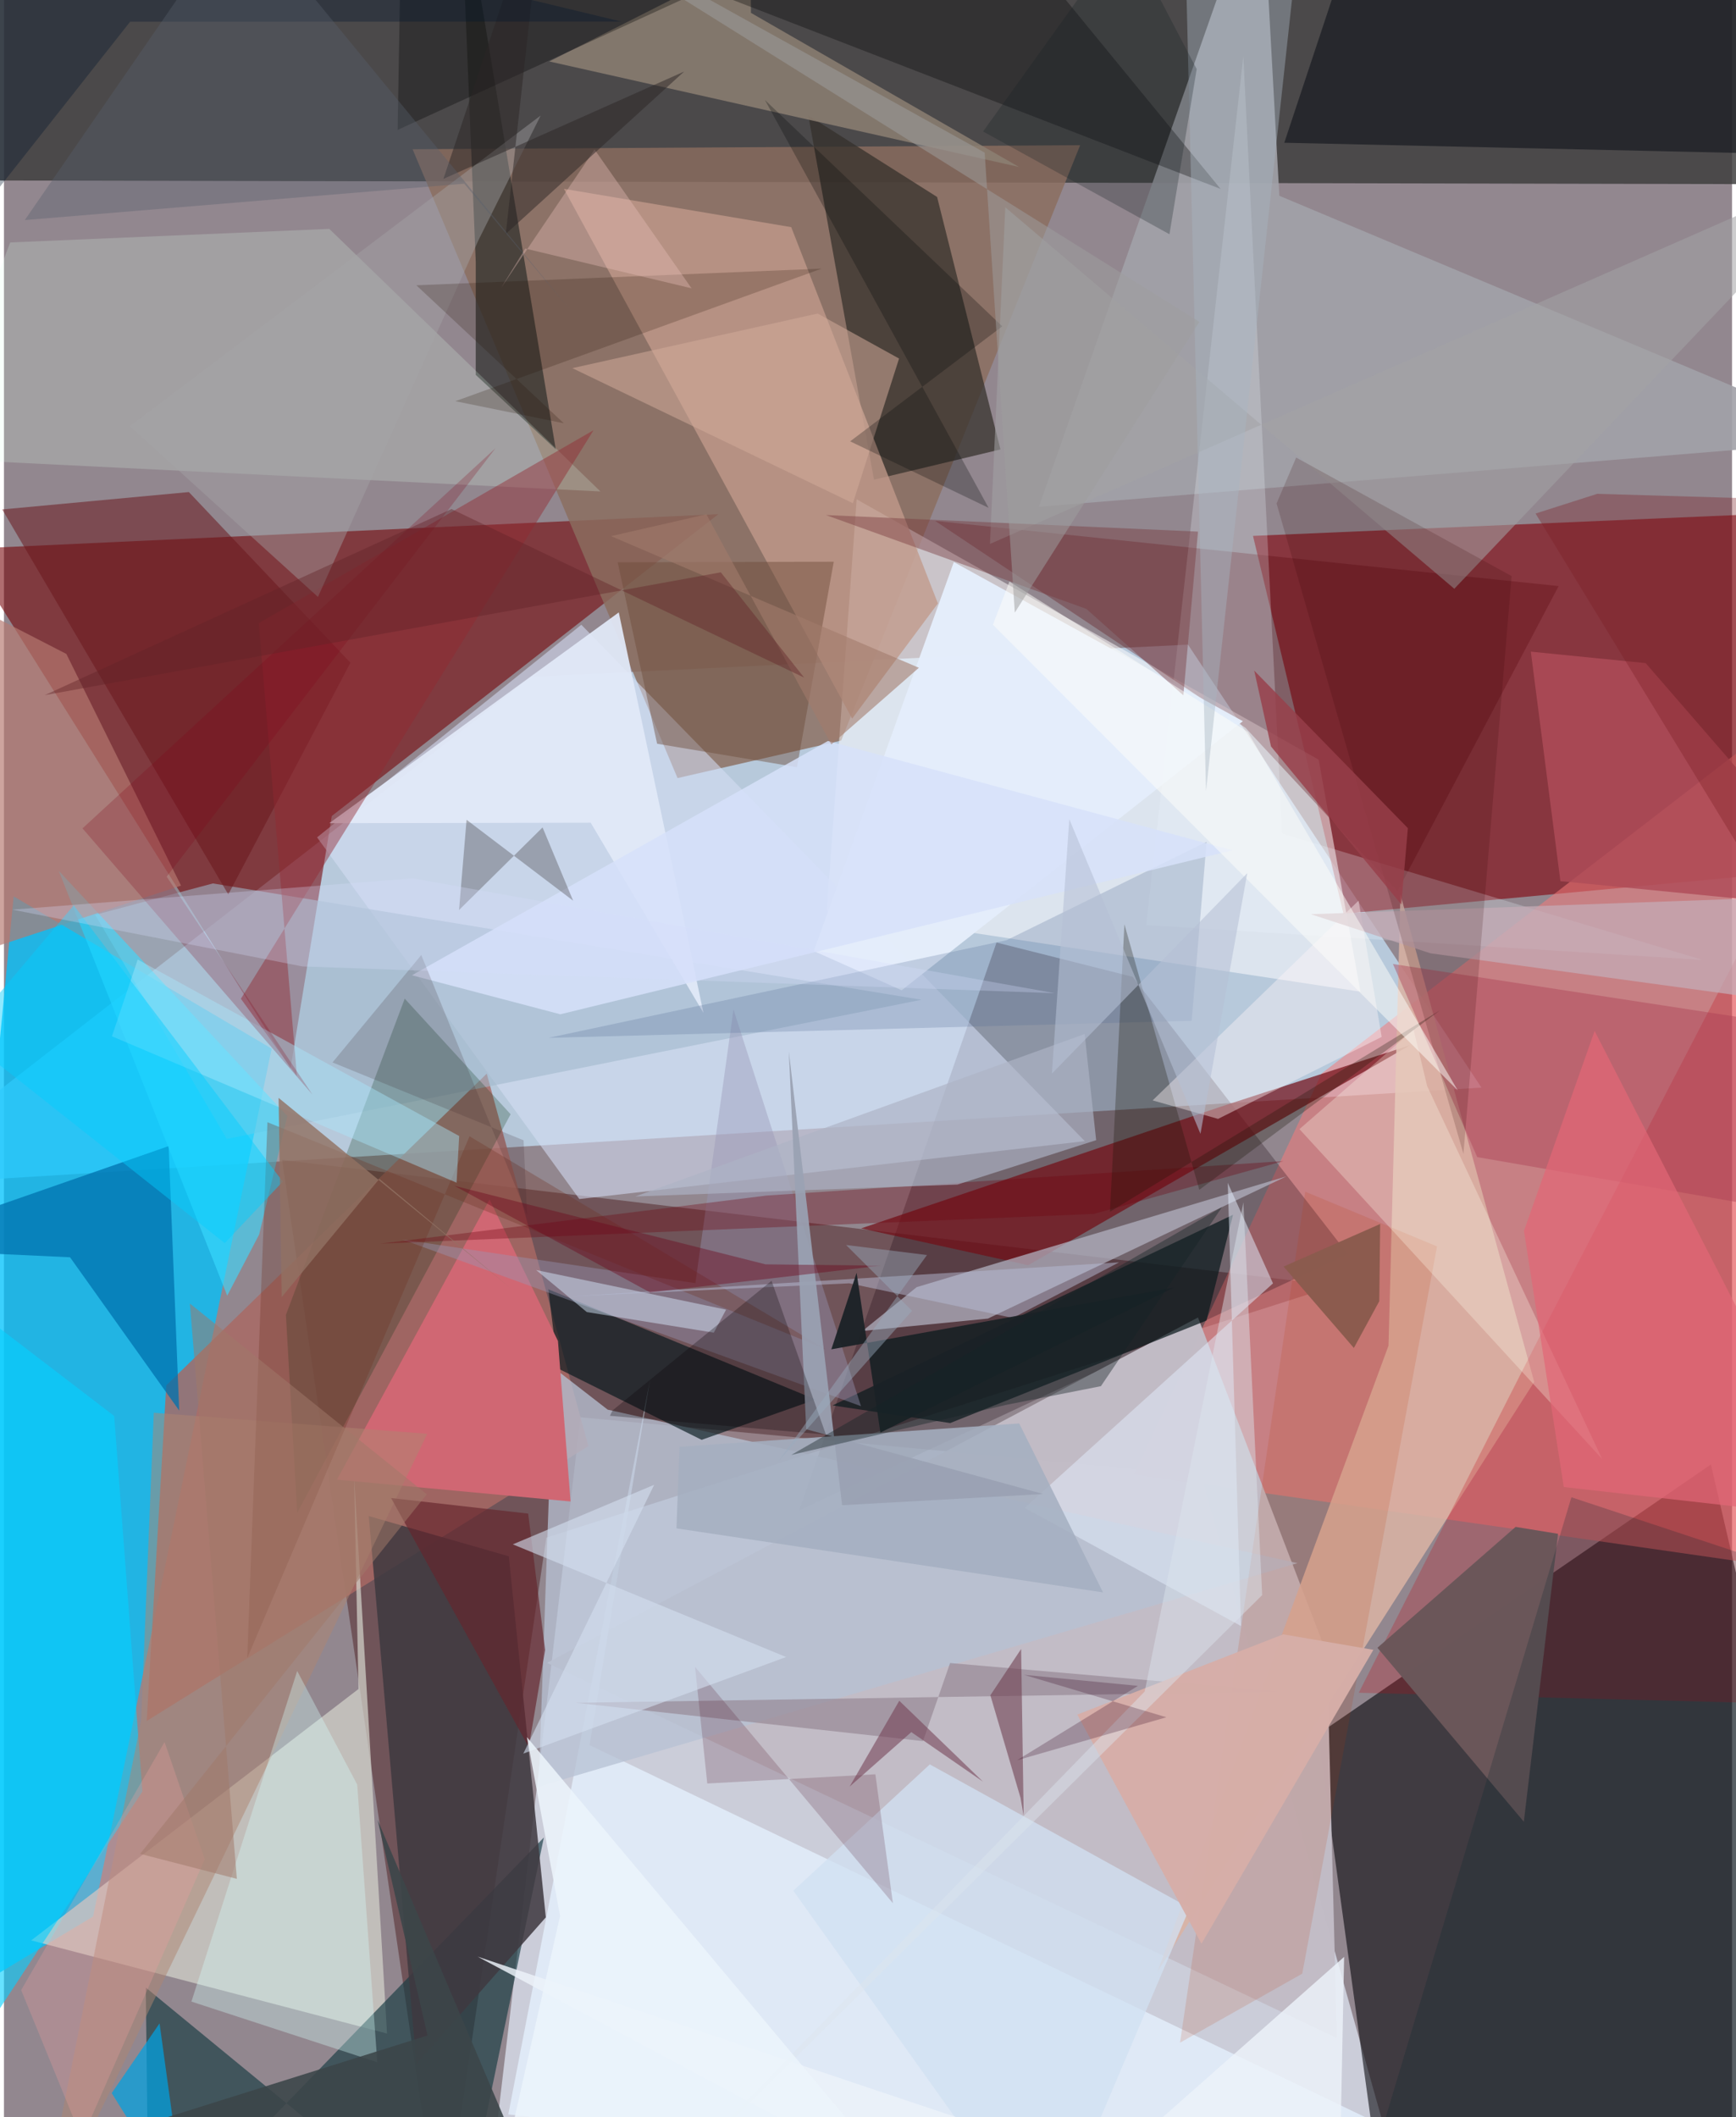 <svg xmlns="http://www.w3.org/2000/svg" width="228" height="278" viewBox="0 0 836 1024"><path fill="#92878f" d="M0 0h836v1024H0z"/><path fill="#cdd0dc" fill-opacity=".953" d="M676.805 1061.579l-442.022-2.17 44.157-373.904 300.284 27.875z"/><path fill="#c9e7ff" fill-opacity=".682" d="M-62 573.78l317.101-246.404 317.71-15.593 141.98 214.26z"/><path fill="#000006" fill-opacity=".565" d="M898 1019.952l-72.225-311.628-190.082 130.515L669.56 1086z"/><path fill="#3e3e3e" fill-opacity=".843" d="M20.354-51.472l864.163 8.92L898 89.169l-960-1.985z"/><path fill="#00c2fc" fill-opacity=".769" d="M4.696 433.543L129.5 507.18 43.128 926.952l-91.252 54.781z"/><path fill="#730005" fill-opacity=".573" d="M345.601 248.686l-364.49 16.836 157.511 251.272 19.976-122.129z"/><path fill="#83010a" fill-opacity=".6" d="M648.035 441.962L604.248 259.19l291.49-12.574-24.164 174.486z"/><path fill="#390001" fill-opacity=".376" d="M262.383 743.701L644.237 621.8l-509.668-60.743L211.686 1086z"/><path fill="#f67b7a" fill-opacity=".533" d="M546.559 713.068l90.885-193.854L898 318.164v445.412z"/><path fill="#8a6d5f" fill-opacity=".816" d="M325.856 376.332l79.16-18.134L520.629 70.226l-322.944 1.96z"/><path fill="#fffdff" fill-opacity=".518" d="M636.015 367.424l20.207 112.214-258.174-39.18 14.468-198.95z"/><path fill="#13000f" fill-opacity=".263" d="M480.183 455.867L384.67 730.519l265.44-123.963-104.05-134.092z"/><path fill="#c1bbc5" fill-opacity=".992" d="M644.83 985.805L262.74 804.272l314.903-167.065 62.394 162.834z"/><path fill="#a96964" fill-opacity=".831" d="M78.528 670.025L69.059 832.36l213.667-132.936L233.557 519.3z"/><path fill="#d5d4cc" fill-opacity=".706" d="M169.382 713.9l15.933 269.655-172.143-45.058L171.52 816.903z"/><path fill="#a1a2a8" fill-opacity=".91" d="M608.379-62L500.682 245.115 898 212.673 616.993 94.691z"/><path fill="#342f2a" fill-opacity=".722" d="M389.117 55.814L420.9 232.005l61.175-14.621-30.647-122.112z"/><path fill="#153942" fill-opacity=".647" d="M261.188 888.738L70.07 1086l-1.458-124.664L220.34 1086z"/><path fill="#730e16" fill-opacity=".71" d="M588.293 535.383l-173.598 58.736 80.79 17.824 184.714-106.406z"/><path fill="#d5ddf5" fill-opacity=".569" d="M278.346 579.935l-126.87-174.932 127.841-102.837L522.89 551.94z"/><path fill="#e3f0fc" fill-opacity=".804" d="M283.307 844.048l29.249-176.788-68.566 355.392L787.844 1086z"/><path fill="#c19a8a" fill-opacity=".788" d="M451.816 291.851l-41.488 55.728L270.893 91.334l109.97 18.527z"/><path fill="#b2b2c1" fill-opacity=".729" d="M620.416 568.97l-144.427 68.785-60.663 5.991 26.238-21.214z"/><path fill="#dab3a4" fill-opacity=".867" d="M675.575 432.62l-5.767 218.213-111.76 302.79 182.245-285.218z"/><path fill="#3f3940" fill-opacity=".863" d="M262.134 927.356l-17.905-174.63-67.733-19.444L199.504 998.4z"/><path fill="#c10514" fill-opacity=".243" d="M655.41 818.721l215.723 5.531L898 347.703 740.51 651.227z"/><path fill="#a0b7ca" fill-opacity=".573" d="M101.048 427.283l342.868 56.264-336.132 67.286L44.14 442.461z"/><path fill="#b6c1d4" fill-opacity=".761" d="M258.657 864.098L265.8 661.44l26.262 20.357 333.721 74.245z"/><path fill="#10131a" fill-opacity=".596" d="M662.904-62L619.387 69.049 898 75.3V-30.546z"/><path fill="#59080e" fill-opacity=".314" d="M752.108 283.467l-301.594-31.512 150.112 100.062 73.53 78.998z"/><path fill="#8d8073" fill-opacity=".847" d="M491.06 80.762L263.81 29.725l97.3-49.227.274 25.738z"/><path fill="#02151a" fill-opacity=".643" d="M392.663 676.899l-55.148 19.499-69.453-34.489-4.74-38.354z"/><path fill="#2b2c2a" fill-opacity=".686" d="M220.517-62l46.434 279.33-38.717-36.023.012-54.607z"/><path fill="#0b1b1e" fill-opacity=".725" d="M581.756 638.701l-123.996 49.58-56.942-8.522 193.771-92.222z"/><path fill="#002f0f" fill-opacity=".235" d="M245.103 538.924L141.871 731.626l-5.47-95.657 57.48-152.962z"/><path fill="#e1feed" fill-opacity=".208" d="M288.568 237.704L157.377 110.7 3.014 117.268-36.738 221.67z"/><path fill="#d06773" fill-opacity=".992" d="M268.014 648.595l-33.108-68.446-73.821 135.509 113.032 10.555z"/><path fill="#0072ae" fill-opacity=".757" d="M31.973 608.104L-62 603.709l141.68-49.38 5.093 127.909z"/><path fill="#f0faff" fill-opacity=".239" d="M618.378 403.185L599.569 27.311 552.613 447.4l269.025 16.867z"/><path fill="#6a161c" fill-opacity=".525" d="M108.522 432.598l59.076-112.057-78.151-82.55-90.278 8.408z"/><path fill="#9996b6" fill-opacity=".408" d="M192.742 599.512l141.75 21.11 18.43-132.359 61.686 191.86z"/><path fill="#e2e9f8" fill-opacity=".929" d="M157.379 398.148L297.434 296.2l40.969 193.7-54.562-91.992z"/><path fill="#e2ecfa" fill-opacity=".518" d="M613.926 620.72l-21.885-48.622 6.4 214.356-104.662-57.13z"/><path fill="#06d0ff" fill-opacity=".612" d="M-15.942 631.837l69.265 53.017 13.655 181.63L-62 1062.688z"/><path fill="#6a5659" fill-opacity=".988" d="M664.442 796.97l70.834 84.145 16.553-139.266-20.538-3.345z"/><path fill="#3adbff" fill-opacity=".612" d="M26.493 421.172l110.611 118.64-13.648 57.268-15.446 29.59z"/><path fill="#030300" fill-opacity=".314" d="M192.59-62l-2.137 124.837L462.929-62 588.585 91.39z"/><path fill="#bd3601" fill-opacity=".141" d="M568.957 987.974l59.131-33.387 65.194-351.75-63.77-26.461z"/><path fill="#aa3e54" fill-opacity=".424" d="M671.957 466.263l40.77 93.39L898 591.733v-90.805z"/><path fill="#e4edfb" fill-opacity=".98" d="M391.794 460l42.498 18.956L599.365 348.81 459.51 271.86z"/><path fill="#536a95" fill-opacity=".239" d="M485.023 454.754l96.777-47.59-7.224 86.551-311.167 8.265z"/><path fill="#af8572" fill-opacity=".506" d="M15.333 1086l189.46-392.53L72.48 683.305l-6.104 148.792z"/><path fill="#d8fffe" fill-opacity=".341" d="M170.893 863.138l-29.032-54.946-51.166 159.907 89.918 29.34z"/><path fill="#92828e" fill-opacity=".612" d="M457.707 804.347l159.611 13.842-340.657 5.4 167.96 18.523z"/><path fill="#b5796f" fill-opacity=".675" d="M-55.036 272.443l49.02 186.048 91.68-30.147-55.478-112.062z"/><path fill="#6b4937" fill-opacity=".439" d="M401.437 271.68l-17.803 99.38-67.653-11.337-19.088-87.748z"/><path fill="#d1e0f1" fill-opacity=".765" d="M504.31 1086l69.279-163.189-125.69-69.441-66.045 61.102z"/><path fill="#d1aa9a" fill-opacity=".541" d="M410.684 243.397l22.34-69.982-39.399-21.77-118.653 26.419z"/><path fill="#d6e1fa" fill-opacity=".843" d="M594.327 411.265l-325.18 79.311-71.772-18.875 201.217-113.315z"/><path fill="#af4c58" fill-opacity=".827" d="M794.208 320.732L898 440.428l-145.034-14.253-14.313-110.996z"/><path fill="#6f3323" fill-opacity=".318" d="M225.241 549.589l172.143 102.917-269.921-109.73-9.77 259.176z"/><path fill="#fffdea" fill-opacity=".294" d="M681.937 497.981l-55.209 48.14 146.43 159.543-84.653-180.367z"/><path fill="#01a1e0" fill-opacity=".722" d="M52.128 1012.37l26.756 42.815 8.707 13.187L75.28 978.63z"/><path fill="#922831" fill-opacity=".439" d="M141.727 520.466l-18.472-219.065 161.964-93.31-170.597 274.975z"/><path fill="#6f040f" fill-opacity=".337" d="M182.155 601.514l345.132-14.389 91.738-25.552-250.23 16.682z"/><path fill="#a3a3a5" fill-opacity=".553" d="M484.416 100.262l217.228 184.504L898 78.126l-420.995 184.96z"/><path fill="#181406" fill-opacity=".278" d="M542.042 447.025l36.228 128.449 116.533-86.885-159.741 97.497z"/><path fill="#2b2525" fill-opacity=".302" d="M260.564 400.202l14.787 35.432-51.548-39.13-3.64 43.62z"/><path fill="#a9e7fe" fill-opacity=".427" d="M52.245 501.207l166.728 70.823 1.251-22.576L64.71 464.102z"/><path fill="#00252e" fill-opacity=".212" d="M758.282 724.169l-104.857 350.133L898 1086V770.446z"/><path fill="#e26776" fill-opacity=".714" d="M754.598 719.222L735.335 595.37l34.174-96.741 121.257 236.01z"/><path fill="#d6aea8" fill-opacity=".976" d="M519.246 829.286l99.623-38.828 43.618 7.507-83.165 142.161z"/><path fill="#a4afc0" fill-opacity=".863" d="M491.165 688.472l-164.358 11.275-1.467 39.467 206.365 30.976z"/><path fill="#fff6f9" fill-opacity=".404" d="M655.32 435.618l11.186 65.906-79.143 39.64-31.671-8.942z"/><path fill="#65252c" fill-opacity=".659" d="M253.598 732.074l-66.313-7.526 66.612 120.509 7.906-47.004z"/><path fill="#adb3c5" fill-opacity=".671" d="M305.433 578.686l217.378-78.583 5.566 51.357-67.1 21.467z"/><path fill="#d6e9fe" fill-opacity=".471" d="M281.965 634.602l-24.52-20.335 91.907 19.163-5.955 11.138z"/><path fill="#c4abb6" fill-opacity=".749" d="M690.098 461.083l-57.851-18.91L898 432.64l-20.961 53.997z"/><path fill="#77383d" fill-opacity=".424" d="M577.64 257.12l-7.075 79.192-46.932-41.803-125.979-45.393z"/><path fill="#300003" fill-opacity=".169" d="M729.37 278.648l-104.242-57.347-9.477 22.21 90.401 314.573z"/><path fill="#b7bdd4" fill-opacity=".494" d="M408.967 620.694l79.06 16.754 51.441-26.897-265.85 16.473z"/><path fill="#a4a6a8" fill-opacity=".42" d="M229.61 116.04l30.03-60.161L60.893 206.133 151.9 288.72z"/><path fill="#edf3fa" fill-opacity=".827" d="M645.544 1086L229.17 946.365 490.448 1086l157.887-139.522z"/><path fill="#8b5b4e" fill-opacity=".98" d="M665.773 592l-.428 37.334-12.294 22.626-34-39.371z"/><path fill="#6f3f50" fill-opacity=".58" d="M491.79 869.568l1.521 8.776-1.227-80.794-14.884 22.394z"/><path fill="#47001a" fill-opacity=".18" d="M340.247 862.621l81.321-4.458 8.487 62.368-95.723-114.308z"/><path fill="#221000" fill-opacity=".208" d="M199.502 137.98l71.347 66.747-52.474-10.682 177.167-64.111z"/><path fill="#1a2226" fill-opacity=".937" d="M400.264 652.622l12.223-36.996 11.507 77.259L566.086 622.7z"/><path fill="#03cdff" fill-opacity=".443" d="M106.83 601.253L-19.714 501.155l53.475-63.276 101.122 133.614z"/><path fill="#000605" fill-opacity=".259" d="M482.954 157.839L368.126 48.349l108.216 197.275-66.978-32.16z"/><path fill="#d3e0f0" fill-opacity=".6" d="M251.242 848.162l63.317-130.026-68.378 28.814 132.191 54.495z"/><path fill="#917163" fill-opacity=".812" d="M132.863 531.009l112.432 92.183-63.677-53.03-47.24 57.194z"/><path fill="#3c4649" fill-opacity=".89" d="M180.763 880.233l84.112 198.114-241.157-36.959 181.207-56.903z"/><path fill="#9aa1b3" fill-opacity=".929" d="M379.688 508.505l25.772 219.508 97.307-5.408-114.663-31.326z"/><path fill="#090007" fill-opacity=".275" d="M293.145 684.775l1.305-2.631 76.882-62.68 26.308 74.384z"/><path fill="#983f4a" fill-opacity=".816" d="M679.173 400.55l-74.337-76.209 8.113 36.679L676 437.45z"/><path fill="#fdfcfa" fill-opacity=".506" d="M601.705 353.973l-115.287-72.71-7.978 20.91 224.872 225.226z"/><path fill="#dce4ed" fill-opacity=".455" d="M608.69 771.498L291.33 1086l260.541-267.9 47.733-236.6z"/><path fill="#a8b5c1" fill-opacity=".42" d="M571.06-44.522L470.898-62 623.436-3.16 581.53 382.652z"/><path fill="#743f54" fill-opacity=".565" d="M438.947 837.765l34.667 23.947-40.487-39.116-24.025 41.528z"/><path fill="#e8c0bc" fill-opacity=".365" d="M252.187 120.22l80.445 19.225-46.925-67.15-45.043 66.713z"/><path fill="#800116" fill-opacity=".227" d="M37.99 400.654l199.835-183.9L78.718 424.02l70.497 105.371z"/><path fill="#2b2626" fill-opacity=".494" d="M242.767 113.148L262.127-62 212.59 86.532 329.053 34.61z"/><path fill="#382229" fill-opacity=".184" d="M253.088 587.606l-1.714-36.078-92.429-37.663 42.943-51.962z"/><path fill="#a27a6b" fill-opacity=".588" d="M400.263 360.061l42.346-37.085-148.904-63.661 46.115-10.558z"/><path fill="#b5c0d4" fill-opacity=".569" d="M506.97 519.266l94.512-96.952-22.65 126.075-63.45-152.178z"/><path fill="#34001d" fill-opacity=".247" d="M493.45 810.053l55.15 5.341-58.534 35.993 72.292-20.807z"/><path fill="#192325" fill-opacity=".278" d="M542.586-32.44l-68.912 96.032 90.158 49.698 13.18-79.873z"/><path fill="#00152e" fill-opacity=".337" d="M-2.025-62L298.7 10.45l-237.665.063L-62 166.383z"/><path fill="#d5dffb" fill-opacity=".29" d="M4.026 439.967l140.299 27.452 364.09 12.953-310.632-55.542z"/><path fill="#7b1e23" fill-opacity=".345" d="M858.875 441.752L898 242.596l-127.233-3.743-29.823 9.531z"/><path fill="#162327" fill-opacity=".404" d="M380.88 703.706l103.834-24.193 45.96-9.067 58.6-86.633z"/><path fill="#f19fa1" fill-opacity=".278" d="M97.15 899.254l-59.447 135.163L8.34 962.531 77.698 842.57z"/><path fill="#9e9e9d" fill-opacity=".514" d="M578.307 155.682L230.049-62 474.443 73.817l14.58 222.462z"/><path fill="#ecf4fb" fill-opacity=".859" d="M269.04 926.65l-23.368 103.648L459.066 1086 252.982 840.184z"/><path fill="#612427" fill-opacity=".412" d="M387.088 327.72l-40.305-50.905L19.7 336.23l196.82-90.028z"/><path fill="#6d0319" fill-opacity=".4" d="M312.55 625.102l-94.642-51.571 150.515 37.993 55.923.624z"/><path fill="#58606d" fill-opacity=".369" d="M10.073 106.444L114.245-44.544l159.67 194.448-51.24-61.06z"/><path fill="#a07969" fill-opacity=".525" d="M112.668 908.736l-22.729-278.28 114.62 92.27L65.884 896.633z"/><path fill="#99abbe" fill-opacity=".443" d="M407.374 602.154l31.925 31.828-64.908 73.128 72.134-100.092z"/></svg>